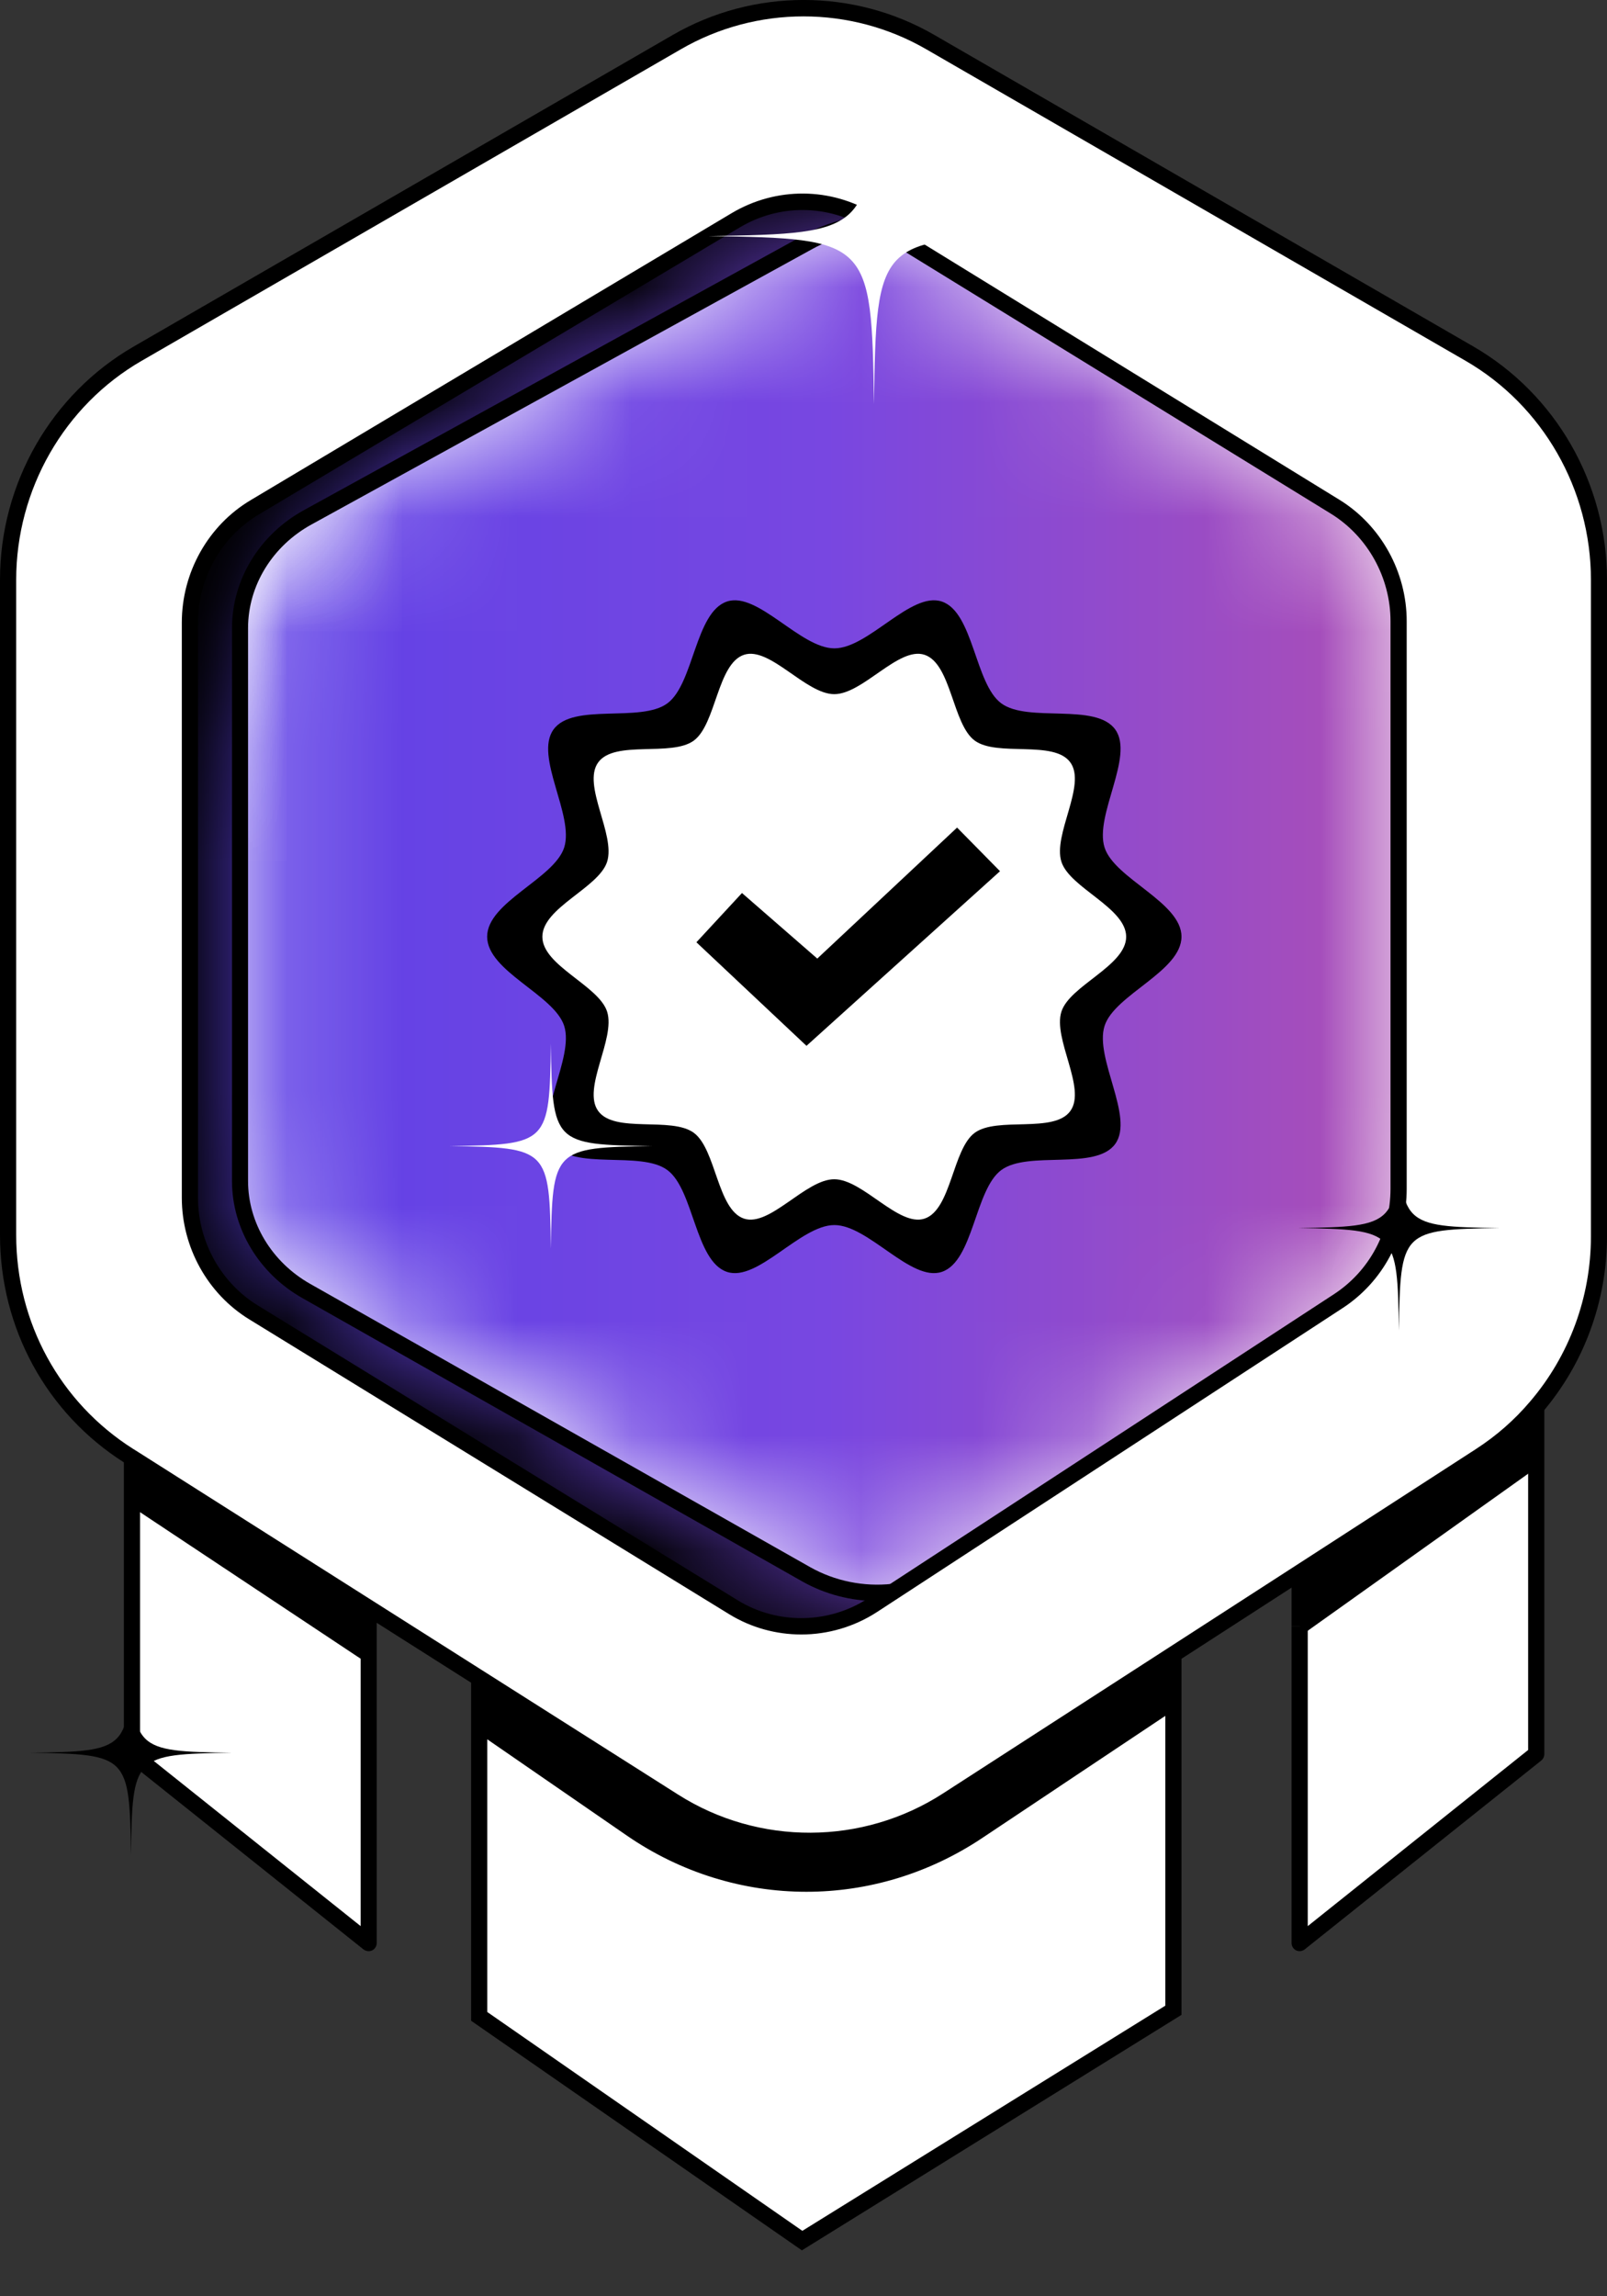 <svg width="14" height="20" viewBox="0 0 14 20" fill="none" xmlns="http://www.w3.org/2000/svg">
<rect x="0" y="0" width="14" height="20" fill="#333333" stroke="none"/>
<path d="M10.223 17.509L6.988 19.515L4.174 17.562V15.014L5.499 15.927C6.408 16.554 7.598 16.563 8.516 15.95L10.223 14.813V17.509Z" fill="white"/>
<path d="M13.384 12.699V15.277L11.322 16.923V14.166L13.384 12.699Z" fill="white"/>
<path d="M13.384 12.255V12.698L11.322 14.166V13.698V13.697L12.895 12.681C13.08 12.562 13.243 12.418 13.382 12.254L13.384 12.255Z" fill="black"/>
<path d="M10.223 14.409V14.813L8.516 15.95C7.598 16.563 6.408 16.554 5.499 15.927L4.174 15.014V14.616L5.869 15.691C6.6 16.155 7.527 16.15 8.253 15.681L10.223 14.409Z" fill="black"/>
<path d="M3.212 14.006L3.212 14.008V14.409L1.15 13.039V12.699L1.15 12.698L3.212 14.006Z" fill="black"/>
<path d="M3.212 14.409V16.923L1.15 15.277V13.039L3.212 14.409Z" fill="white"/>
<path d="M7.777 13.866L7.602 13.98C7.234 14.221 6.762 14.228 6.388 13.997L2.206 11.43C1.863 11.218 1.653 10.84 1.653 10.433V5.421C1.653 5.008 1.869 4.626 2.219 4.417L6.41 1.917C6.773 1.701 7.225 1.704 7.586 1.926L7.624 1.95C7.425 1.954 7.227 2.005 7.048 2.103L2.681 4.505C2.315 4.706 2.09 5.073 2.09 5.47V10.286C2.09 10.678 2.309 11.041 2.667 11.244L7.025 13.712C7.255 13.842 7.52 13.894 7.777 13.866Z" fill="black"/>
<path d="M12.184 5.411V10.354C12.184 10.75 11.986 11.119 11.658 11.333L7.777 13.866C7.52 13.894 7.255 13.842 7.025 13.713L2.667 11.244C2.309 11.041 2.09 10.678 2.09 10.286V5.47C2.09 5.073 2.315 4.706 2.681 4.505L7.048 2.103C7.227 2.005 7.425 1.954 7.624 1.95H7.625L11.632 4.415C11.974 4.626 12.184 5.004 12.184 5.411Z" fill="white"/>
<mask id="mask0_2203_463" style="mask-type:luminance" maskUnits="userSpaceOnUse" x="2" y="1" width="11" height="13">
<path d="M12.254 5.411V10.354C12.254 10.75 12.056 11.119 11.728 11.333L7.848 13.866C7.59 13.894 7.325 13.842 7.095 13.713L2.738 11.244C2.38 11.041 2.161 10.678 2.161 10.286V5.47C2.161 5.073 2.385 4.706 2.751 4.505L7.118 2.103C7.297 2.005 7.495 1.954 7.694 1.95H7.695L11.702 4.415C12.045 4.626 12.254 5.004 12.254 5.411Z" fill="white"/>
</mask>
<g mask="url(#mask0_2203_463)">
<mask id="mask1_2203_463" style="mask-type:luminance" maskUnits="userSpaceOnUse" x="-3" y="-4" width="21" height="24">
<path d="M5.984 -3.917L-2.327 14.252L9.234 19.7L17.546 1.53L5.984 -3.917Z" fill="white"/>
</mask>
<g mask="url(#mask1_2203_463)">
<mask id="mask2_2203_463" style="mask-type:luminance" maskUnits="userSpaceOnUse" x="-3" y="-4" width="21" height="24">
<path d="M5.984 -3.917L-2.327 14.252L9.234 19.7L17.546 1.53L5.984 -3.917Z" fill="white"/>
</mask>
<g mask="url(#mask2_2203_463)">
<rect x="-2.351" y="-3.935" width="19.926" height="23.65" fill="url(#paint0_linear_2203_463)"/>
</g>
</g>
</g>
<path d="M4.244 8.158C4.244 7.857 4.827 7.654 4.915 7.382C5.005 7.101 4.653 6.588 4.822 6.354C4.991 6.118 5.581 6.298 5.814 6.126C6.045 5.956 6.056 5.33 6.334 5.239C6.601 5.15 6.972 5.647 7.269 5.647C7.566 5.647 7.936 5.15 8.204 5.239C8.481 5.33 8.492 5.956 8.723 6.126C8.956 6.298 9.546 6.117 9.716 6.354C9.884 6.588 9.533 7.101 9.623 7.382C9.71 7.654 10.293 7.858 10.293 8.158C10.293 8.46 9.71 8.663 9.623 8.935C9.533 9.216 9.884 9.729 9.716 9.963C9.546 10.199 8.957 10.018 8.723 10.191C8.492 10.361 8.481 10.987 8.204 11.078C7.936 11.167 7.566 10.67 7.269 10.67C6.972 10.67 6.602 11.167 6.334 11.078C6.056 10.987 6.045 10.361 5.814 10.191C5.582 10.018 4.992 10.2 4.822 9.963C4.653 9.729 5.005 9.216 4.915 8.935C4.827 8.663 4.244 8.46 4.244 8.158Z" fill="black"/>
<path d="M4.725 8.159C4.725 7.905 5.216 7.734 5.289 7.506C5.365 7.269 5.069 6.838 5.211 6.641C5.354 6.442 5.849 6.595 6.045 6.45C6.239 6.306 6.249 5.78 6.482 5.703C6.707 5.629 7.019 6.046 7.268 6.046C7.518 6.046 7.829 5.629 8.054 5.703C8.288 5.78 8.297 6.306 8.491 6.45C8.687 6.595 9.183 6.442 9.325 6.641C9.467 6.838 9.171 7.269 9.247 7.506C9.32 7.734 9.811 7.906 9.811 8.159C9.811 8.412 9.32 8.583 9.247 8.811C9.171 9.048 9.467 9.479 9.325 9.676C9.183 9.875 8.687 9.722 8.491 9.867C8.297 10.011 8.288 10.537 8.054 10.614C7.829 10.688 7.517 10.271 7.268 10.271C7.018 10.271 6.707 10.688 6.482 10.614C6.249 10.537 6.239 10.011 6.045 9.867C5.849 9.722 5.354 9.875 5.211 9.676C5.069 9.479 5.365 9.048 5.289 8.811C5.216 8.583 4.725 8.411 4.725 8.159Z" fill="white"/>
<path d="M6.067 8.207L7.026 9.109L8.712 7.588L8.338 7.208L7.12 8.349L6.464 7.778L6.067 8.207Z" fill="black"/>
<path d="M13.93 5.05V10.769C13.93 11.322 13.73 11.848 13.382 12.255C13.243 12.418 13.08 12.562 12.895 12.682L11.322 13.698V13.698L10.222 14.409L8.253 15.681C7.527 16.151 6.6 16.155 5.869 15.691L4.174 14.616L3.213 14.006L1.15 12.698L1.121 12.679C0.467 12.265 0.07 11.538 0.07 10.757V5.05C0.07 4.236 0.502 3.483 1.2 3.08L5.895 0.368C6.58 -0.029 7.42 -0.029 8.105 0.368L12.8 3.08C13.498 3.483 13.93 4.236 13.93 5.05ZM12.184 10.354V5.411C12.184 5.004 11.974 4.626 11.632 4.415L7.625 1.95H7.624L7.586 1.926C7.225 1.704 6.773 1.701 6.41 1.918L2.219 4.418C1.869 4.626 1.653 5.008 1.653 5.422V10.433C1.653 10.841 1.863 11.219 2.206 11.43L6.388 13.998C6.762 14.228 7.234 14.221 7.602 13.98L7.777 13.866L11.658 11.333C11.986 11.119 12.184 10.75 12.184 10.354Z" fill="white"/>
<path d="M7.053 16.105C6.629 16.105 6.204 15.988 5.832 15.752L1.084 12.74C0.405 12.31 0 11.568 0 10.756V5.05C0 4.211 0.446 3.433 1.165 3.018L5.86 0.305C6.564 -0.102 7.438 -0.102 8.141 0.305L12.836 3.018C13.554 3.433 14 4.211 14 5.05V10.768C14 11.332 13.8 11.877 13.436 12.302C13.29 12.472 13.121 12.621 12.933 12.742L11.36 13.758L11.285 13.638L12.858 12.621C13.034 12.507 13.193 12.369 13.329 12.208C13.671 11.809 13.86 11.298 13.86 10.768V5.05C13.86 4.263 13.441 3.531 12.767 3.142L8.071 0.43C7.41 0.047 6.59 0.047 5.93 0.43L1.235 3.142C0.56 3.531 0.141 4.263 0.141 5.05V10.756C0.141 11.519 0.522 12.215 1.159 12.619L1.188 12.637L5.907 15.63C6.61 16.077 7.516 16.073 8.216 15.62L11.285 13.638L11.36 13.758L8.291 15.741C7.915 15.984 7.484 16.105 7.053 16.105Z" fill="black"/>
<path d="M6.981 14.236C6.762 14.236 6.544 14.177 6.352 14.059L2.171 11.491C1.808 11.268 1.584 10.863 1.584 10.433V5.422C1.584 4.985 1.814 4.576 2.184 4.356L6.375 1.856C6.762 1.626 7.24 1.629 7.623 1.866L7.661 1.889L7.588 2.011L7.55 1.988C7.211 1.779 6.788 1.776 6.446 1.98L2.256 4.48C1.928 4.675 1.725 5.036 1.725 5.422V10.434C1.725 10.813 1.924 11.172 2.244 11.369L6.425 13.937C6.773 14.152 7.221 14.145 7.565 13.92L11.62 11.273C11.93 11.071 12.114 10.727 12.114 10.354V5.411C12.114 5.032 11.916 4.673 11.596 4.475L7.589 2.011L7.662 1.888L11.669 4.353C12.031 4.576 12.255 4.982 12.255 5.411V10.354C12.255 10.776 12.046 11.165 11.697 11.393L7.641 14.04C7.441 14.17 7.211 14.236 6.981 14.236Z" fill="black"/>
<path d="M7.643 13.945C7.415 13.945 7.188 13.886 6.991 13.775L2.634 11.306C2.256 11.092 2.021 10.701 2.021 10.287V5.47C2.021 5.049 2.261 4.655 2.648 4.443L7.015 2.041C7.201 1.939 7.41 1.883 7.623 1.878L7.626 2.021H7.625C7.436 2.026 7.248 2.075 7.082 2.166L2.714 4.568C2.373 4.755 2.161 5.101 2.161 5.47V10.287C2.161 10.65 2.368 10.993 2.702 11.182L7.059 13.65C7.272 13.77 7.525 13.822 7.77 13.795L7.785 13.938C7.737 13.943 7.69 13.945 7.643 13.945Z" fill="black"/>
<path d="M6.986 19.6L4.104 17.6V14.616H4.245V17.524L6.99 19.43L10.152 17.469V14.409H10.293V17.549L6.986 19.6Z" fill="black"/>
<path d="M3.212 16.994C3.196 16.994 3.181 16.989 3.168 16.98L1.106 15.334C1.089 15.32 1.079 15.299 1.079 15.277V12.699H1.22V15.242L3.142 16.776V14.008H3.282V16.923C3.282 16.95 3.267 16.975 3.243 16.987C3.233 16.992 3.223 16.994 3.212 16.994Z" fill="black"/>
<path d="M11.393 14.166H11.252V13.698L11.393 13.697V14.166Z" fill="black"/>
<path d="M11.322 16.994C11.312 16.994 11.301 16.992 11.291 16.987C11.267 16.975 11.252 16.95 11.252 16.923V14.166H11.393V16.776L13.313 15.242V12.255H13.454V15.277C13.454 15.299 13.444 15.32 13.427 15.334L11.366 16.979C11.353 16.989 11.338 16.994 11.322 16.994Z" fill="black"/>
<path d="M1.189 12.98L1.112 13.099L3.175 14.469L3.252 14.35L1.189 12.98Z" fill="black"/>
<path d="M13.344 12.639L11.283 14.107L11.364 14.224L13.425 12.756L13.344 12.639Z" fill="black"/>
<path d="M7.025 16.477C6.479 16.477 5.933 16.313 5.459 15.986L4.129 15.069L4.214 14.954L4.217 14.956L5.539 15.868C6.427 16.48 7.58 16.489 8.478 15.89L10.184 14.753L10.267 14.867L10.261 14.872L8.555 16.01C8.088 16.321 7.557 16.477 7.025 16.477Z" fill="black"/>
<path d="M6.171 2.056C7.576 2.035 7.593 2.018 7.614 0.592C7.634 2.018 7.651 2.035 9.056 2.056C7.651 2.077 7.634 2.094 7.614 3.52C7.593 2.094 7.576 2.077 6.171 2.056Z" fill="white"/>
<path d="M11.307 10.696C12.164 10.683 12.174 10.673 12.187 9.804C12.2 10.673 12.209 10.683 13.066 10.696C12.209 10.709 12.2 10.719 12.187 11.589C12.174 10.719 12.164 10.709 11.307 10.696Z" fill="black"/>
<path d="M0.261 15.266C1.118 15.254 1.128 15.243 1.141 14.374C1.153 15.243 1.163 15.254 2.02 15.266C1.163 15.279 1.153 15.289 1.141 16.159C1.128 15.289 1.118 15.279 0.261 15.266Z" fill="black"/>
<path d="M3.92 9.982C4.777 9.97 4.787 9.96 4.799 9.09C4.812 9.96 4.822 9.97 5.679 9.982C4.822 9.995 4.812 10.005 4.799 10.875C4.787 10.005 4.777 9.995 3.92 9.982Z" fill="white"/>
<defs>
<linearGradient id="paint0_linear_2203_463" x1="-2.351" y1="7.89" x2="17.575" y2="7.89" gradientUnits="userSpaceOnUse">
<stop stop-color="#483BEB"/>
<stop offset="0.479" stop-color="#7847E1"/>
<stop offset="0.964" stop-color="#DD568D"/>
</linearGradient>
</defs>
</svg>
